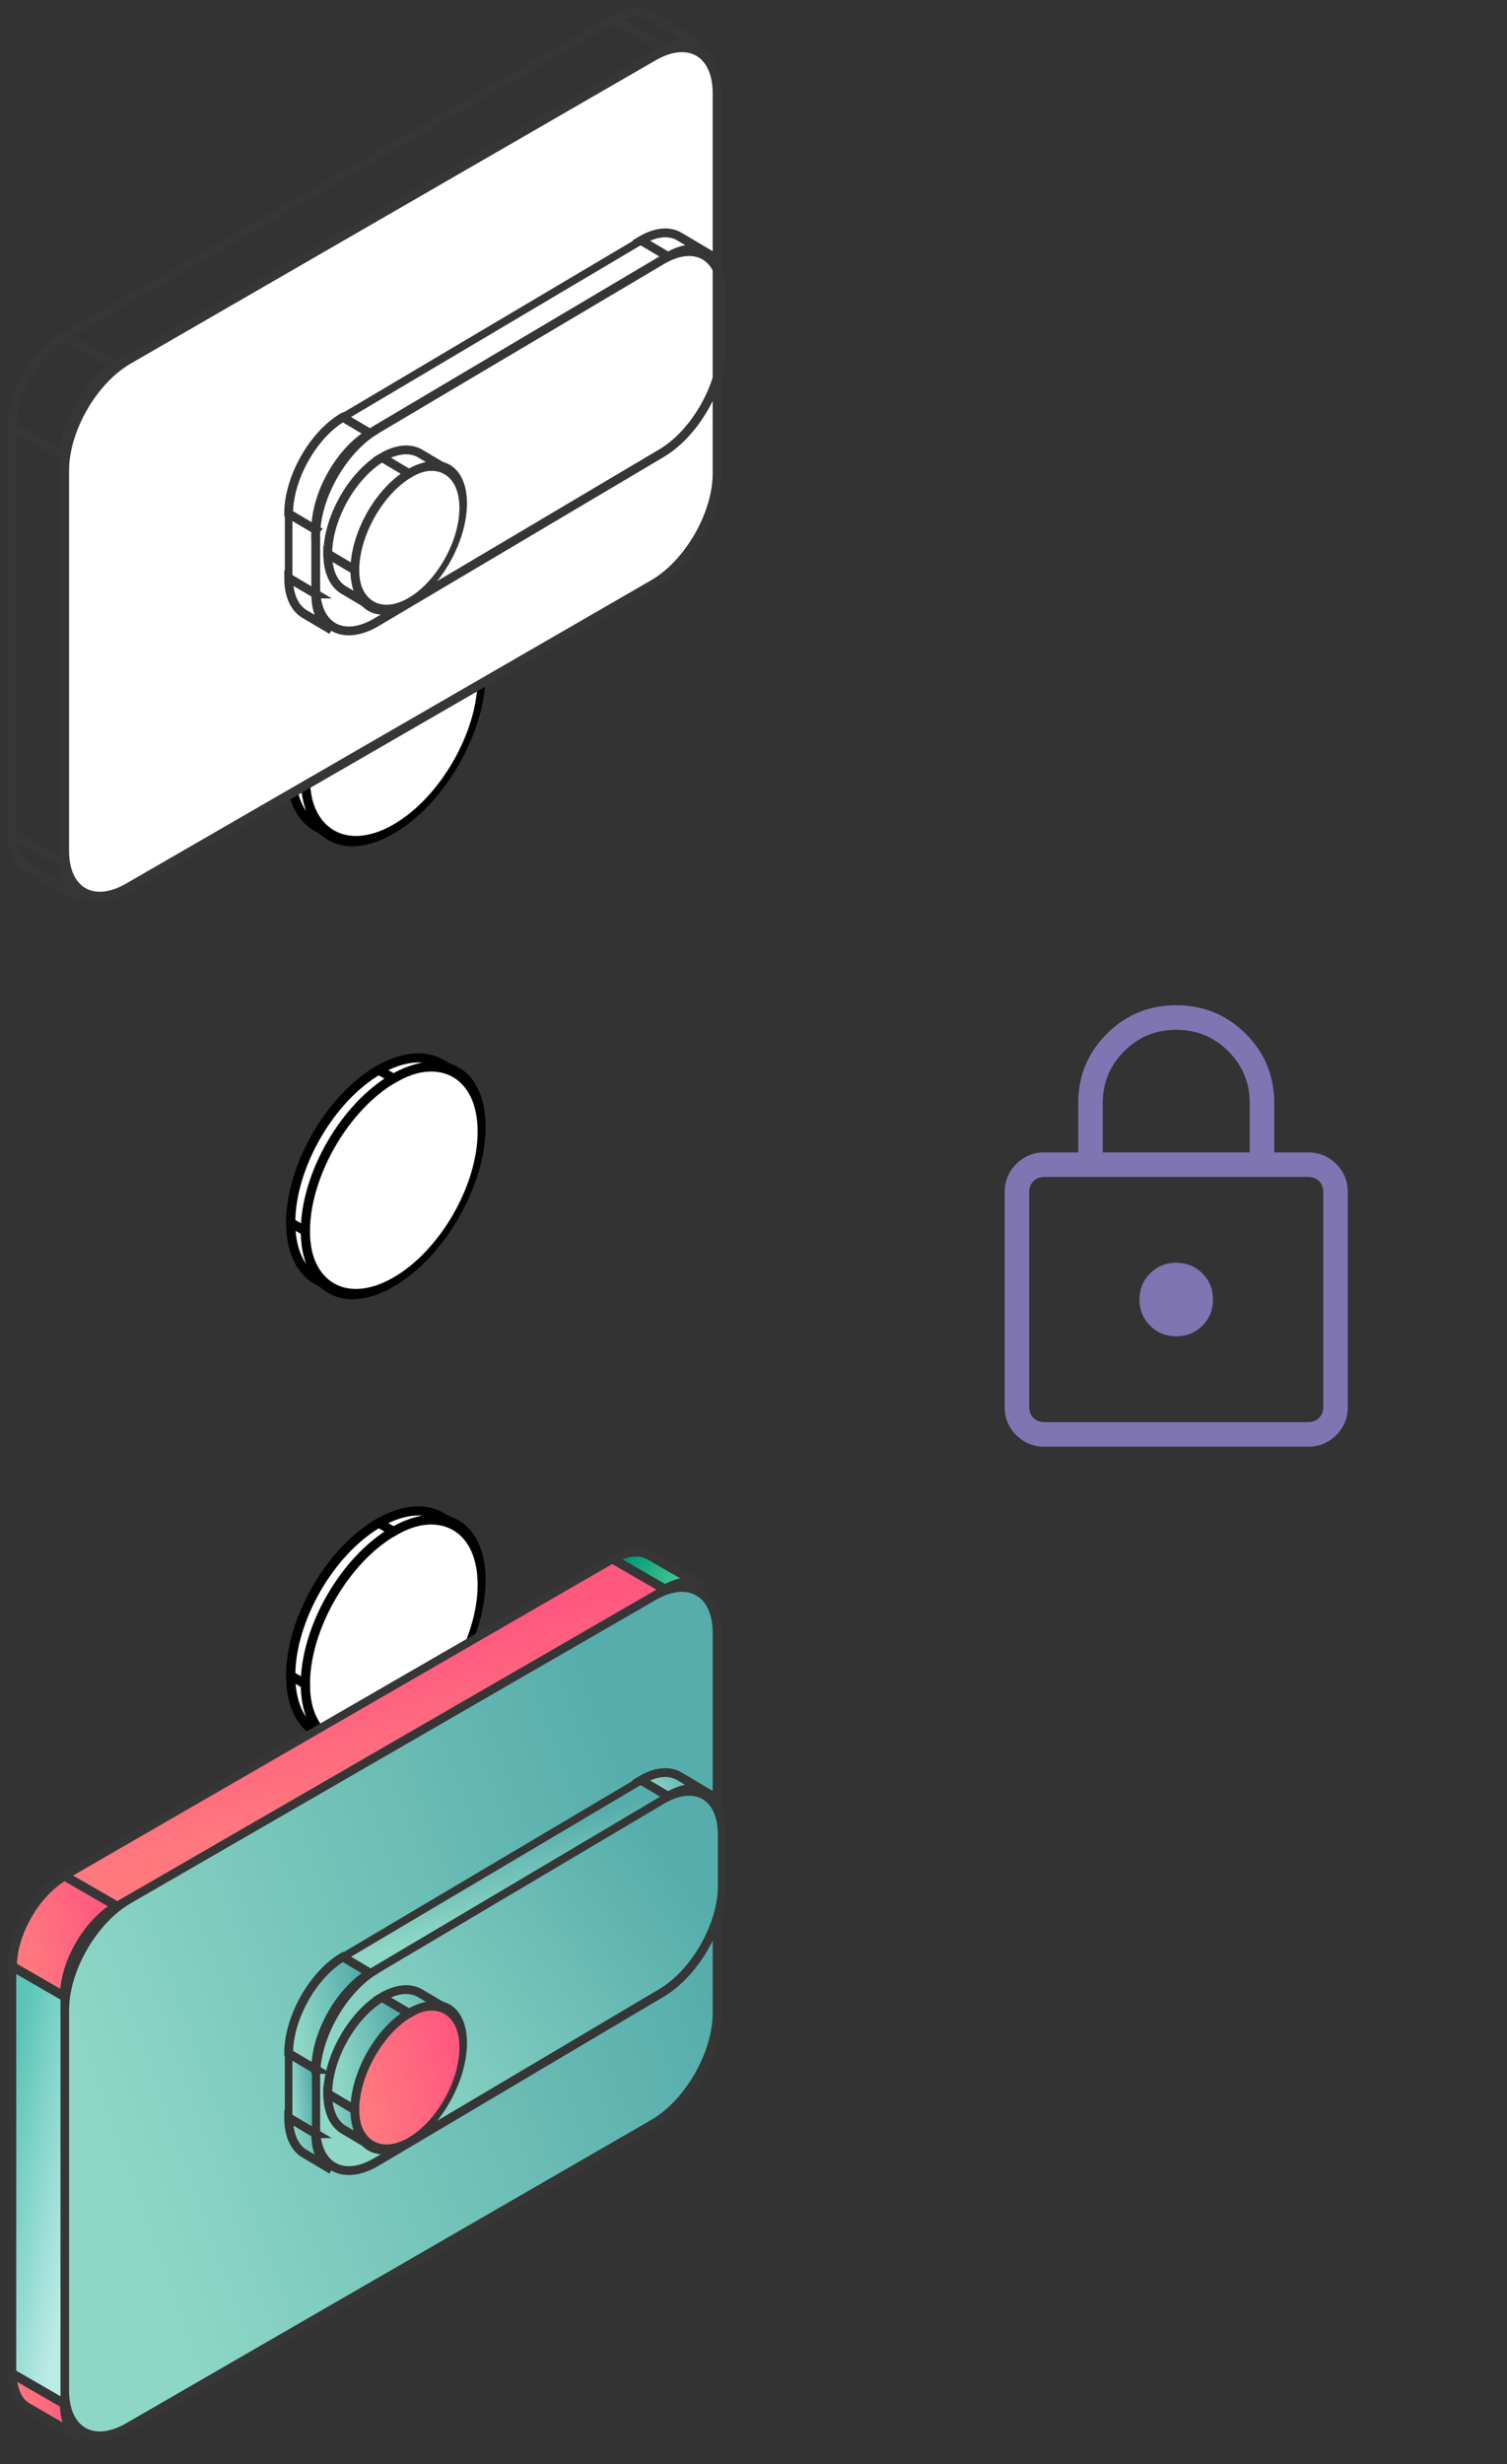 <svg xmlns="http://www.w3.org/2000/svg" fill="none" viewBox="0 0 123 201"><rect x="0" y="0" width="123" height="201" fill="#333333" stroke="none"/><g fill="#fff" stroke="#000" stroke-width=".752" clip-path="url(#a)"><circle cx="8.305" cy="8.305" r="8.305" transform="matrix(.866 -.5 0 1 24.926 55.168)"/><path d="M24.925 63.474c0 2.126.703 3.846 2.107 4.657l-1.199-.692c-1.404-.811-2.106-2.531-2.106-4.657l1.198.692ZM24.925 63.474c0-4.587 3.22-10.165 7.193-12.458l-1.199-.692c-3.972 2.293-7.192 7.87-7.192 12.458l1.198.692ZM37.207 50.513c-1.405-.81-3.246-.558-5.086.504l-1.2-.692c1.842-1.063 3.682-1.315 5.087-.504l1.199.692Z"/><circle cx="8.305" cy="8.305" r="8.305" transform="matrix(.866 -.5 0 1 24.926 92.117)"/><path d="M24.925 100.423c0 2.125.703 3.845 2.107 4.656l-1.199-.692c-1.404-.811-2.106-2.531-2.106-4.656l1.198.692ZM24.925 100.422c0-4.587 3.22-10.164 7.193-12.458l-1.199-.692c-3.972 2.294-7.192 7.871-7.192 12.458l1.198.692Z"/><path d="M37.207 87.462c-1.405-.81-3.246-.559-5.086.504l-1.2-.692c1.842-1.063 3.682-1.315 5.087-.504l1.199.692Z"/><circle cx="8.305" cy="8.305" r="8.305" transform="matrix(.866 -.5 0 1 24.926 129.065)"/><path d="M24.925 137.372c0 2.125.703 3.845 2.107 4.656l-1.199-.692c-1.404-.811-2.106-2.531-2.106-4.657l1.198.693Z"/><path d="M24.925 137.371c0-4.587 3.22-10.164 7.193-12.458l-1.199-.692c-3.972 2.294-7.192 7.871-7.192 12.458l1.198.692Z"/><path d="M37.207 124.411c-1.405-.811-3.246-.559-5.086.504l-1.2-.692c1.842-1.063 3.682-1.315 5.087-.504l1.199.692Z"/><circle cx="8.305" cy="8.305" r="8.305" transform="matrix(.866 -.5 0 1 24.926 166.014)"/><path d="M24.925 174.32c0-4.587 3.22-10.164 7.193-12.458l-1.199-.692c-3.972 2.294-7.192 7.871-7.192 12.458l1.198.692Z"/><path d="M37.207 161.36c-1.405-.811-3.246-.559-5.086.504l-1.2-.692c1.842-1.063 3.682-1.315 5.087-.504l1.199.692Z"/></g><path fill="#fff" stroke="#363636" stroke-width=".752" d="M5.262 38.36c0-3.323 2.332-7.363 5.21-9.025L53.332 4.59c2.878-1.662 5.211-.315 5.211 3.008v31.034c0 3.323-2.333 7.363-5.21 9.024L10.472 72.402c-2.878 1.662-5.21.315-5.21-3.008V38.36Z"/><path stroke="#363636" stroke-width=".752" d="M0 0h4.922v33.223H0z" transform="matrix(.866 .5 0 1 1 34.804)"/><path stroke="#363636" stroke-width=".752" d="M0 0h51.68v4.922H0z" transform="matrix(.866 -.5 .866 .5 5.262 27.422)"/><path stroke="#363636" stroke-width=".752" d="M5.263 70.488c0 1.26.416 2.28 1.248 2.76l-4.263-2.461c-.832-.48-1.248-1.5-1.248-2.76l4.263 2.461ZM5.263 37.266c0-2.719 1.908-6.024 4.262-7.383l-4.263-2.461C2.909 28.78 1 32.086 1 34.804l4.263 2.462ZM57.296 3.745c-.832-.48-1.923-.331-3.014.298l-4.262-2.46c1.09-.63 2.181-.78 3.014-.3l4.262 2.462Z"/><path stroke="#363636" stroke-width=".719" d="M25.77 43.713c0-3.177 2.216-7.066 4.95-8.687L54 21.23c2.734-1.62 4.95-.357 4.95 2.82v4.223c0 3.178-2.216 7.067-4.95 8.687L30.72 50.757c-2.734 1.62-4.95.357-4.95-2.82v-4.224Z"/><path stroke="#363636" stroke-width=".719" d="M0 0h2.571v5.243H0z" transform="matrix(.86 .51 0 1 23.559 41.902)"/><path stroke="#363636" stroke-width=".719" d="M0 0h28.284v2.571H0z" transform="scale(1.217 .721) rotate(-45 68.483 -4.162)"/><path stroke="#363636" stroke-width=".719" d="M25.77 48.452c0 1.342.433 2.428 1.297 2.94l-2.213-1.31c-.863-.513-1.295-1.599-1.295-2.94l2.212 1.31ZM25.77 43.21c0-2.896 1.981-6.417 4.425-7.865l-2.212-1.311c-2.444 1.448-4.424 4.97-4.424 7.865l2.212 1.31ZM57.66 20.607c-.863-.511-1.995-.352-3.128.319l-2.212-1.311c1.133-.671 2.265-.83 3.129-.318l2.212 1.31Z"/><ellipse cx="5.143" cy="5.243" stroke="#363636" stroke-width=".719" rx="5.143" ry="5.243" transform="matrix(.86 -.51 0 1 28.96 41.248)"/><path stroke="#363636" stroke-width=".719" d="M28.962 46.494c0 1.342.432 2.428 1.296 2.94l-2.212-1.31c-.864-.513-1.296-1.599-1.296-2.94l2.212 1.31Z"/><path stroke="#363636" stroke-width=".719" d="M28.962 46.495c0-2.896 1.98-6.418 4.424-7.865l-2.212-1.311c-2.443 1.447-4.424 4.969-4.424 7.865l2.212 1.31ZM36.512 38.31c-.864-.513-1.996-.354-3.128.317l-2.212-1.31c1.132-.672 2.264-.83 3.128-.319l2.212 1.311Z"/><path fill="url(#b)" stroke="#363636" stroke-width=".752" d="M5.262 163.949c0-3.322 2.332-7.363 5.21-9.024l42.86-24.746c2.878-1.661 5.211-.314 5.211 3.008v31.035c0 3.322-2.333 7.363-5.21 9.024l-42.861 24.746c-2.878 1.661-5.21.314-5.21-3.008v-31.035Z"/><path fill="url(#c)" stroke="#363636" stroke-width=".752" d="M0 0h4.922v33.223H0z" transform="matrix(.866 .5 0 1 1 160.394)"/><path fill="url(#d)" stroke="#363636" stroke-width=".752" d="M0 0h51.68v4.922H0z" transform="matrix(.866 -.5 .866 .5 5.262 153.011)"/><path fill="url(#e)" stroke="#363636" stroke-width=".752" d="M5.263 196.078c0 1.26.416 2.279 1.248 2.759l-4.263-2.461c-.832-.48-1.248-1.499-1.248-2.759l4.263 2.461Z"/><path fill="url(#f)" stroke="#363636" stroke-width=".752" d="M5.263 162.855c0-2.718 1.908-6.024 4.262-7.383l-4.263-2.461C2.909 154.37 1 157.676 1 160.394l4.263 2.461Z"/><path fill="url(#g)" stroke="#363636" stroke-width=".752" d="M57.296 129.334c-.832-.48-1.923-.331-3.014.299l-4.262-2.461c1.09-.63 2.181-.779 3.014-.299l4.262 2.461Z"/><path fill="url(#h)" stroke="#363636" stroke-width=".719" d="M25.77 169.303c0-3.178 2.216-7.067 4.95-8.687L54 146.82c2.734-1.62 4.95-.358 4.95 2.82v4.223c0 3.178-2.216 7.067-4.95 8.687l-23.28 13.796c-2.734 1.62-4.95.357-4.95-2.82v-4.223Z"/><path fill="url(#i)" stroke="#363636" stroke-width=".719" d="M0 0h2.571v5.243H0z" transform="matrix(.86 .51 0 1 23.559 167.492)"/><path fill="url(#j)" stroke="#363636" stroke-width=".719" d="M0 0h28.284v2.571H0z" transform="scale(1.217 .721) rotate(-45 278.755 82.935)"/><path fill="url(#k)" stroke="#363636" stroke-width=".719" d="M25.77 174.041c0 1.342.433 2.428 1.297 2.94l-2.213-1.311c-.863-.512-1.295-1.598-1.295-2.94l2.212 1.311Z"/><path fill="url(#l)" stroke="#363636" stroke-width=".719" d="M25.77 168.799c0-2.896 1.981-6.417 4.425-7.865l-2.212-1.311c-2.444 1.448-4.424 4.97-4.424 7.865l2.212 1.311Z"/><path fill="url(#m)" stroke="#363636" stroke-width=".719" d="M57.66 146.197c-.863-.512-1.995-.353-3.128.318l-2.212-1.311c1.133-.671 2.265-.83 3.129-.318l2.212 1.311Z"/><ellipse cx="5.143" cy="5.243" fill="url(#n)" stroke="#363636" stroke-width=".719" rx="5.143" ry="5.243" transform="matrix(.86 -.51 0 1 28.96 166.837)"/><path fill="url(#o)" stroke="#363636" stroke-width=".719" d="M28.962 172.084c0 1.342.432 2.428 1.296 2.94l-2.212-1.311c-.864-.512-1.296-1.598-1.296-2.94l2.212 1.311Z"/><path fill="url(#p)" stroke="#363636" stroke-width=".719" d="M28.962 172.084c0-2.896 1.98-6.417 4.424-7.865l-2.212-1.311c-2.443 1.448-4.424 4.969-4.424 7.865l2.212 1.311Z"/><path fill="url(#q)" stroke="#363636" stroke-width=".719" d="M36.512 163.898c-.864-.511-1.996-.352-3.128.318l-2.212-1.31c1.132-.671 2.264-.83 3.128-.318l2.212 1.31Z"/><path fill="#8075B3" d="M85.236 118a3.117 3.117 0 0 1-2.288-.944 3.113 3.113 0 0 1-.944-2.286V97.23c0-.893.315-1.655.944-2.286A3.116 3.116 0 0 1 85.236 94h2.768v-4c0-2.228.777-4.118 2.33-5.67 1.552-1.553 3.442-2.33 5.67-2.33 2.228 0 4.119.777 5.672 2.33s2.329 3.443 2.328 5.67v4h2.77c.893 0 1.655.315 2.286.944.629.63.944 1.392.944 2.288v17.538a3.12 3.12 0 0 1-.944 2.286 3.114 3.114 0 0 1-2.286.944H85.236Zm0-2h21.538c.359 0 .653-.115.884-.346.231-.231.346-.525.346-.884V97.23c0-.359-.115-.653-.346-.884-.231-.23-.525-.346-.884-.346h-21.54c-.359 0-.653.115-.884.346-.23.23-.346.526-.346.886v17.538c0 .359.115.653.346.884.23.231.526.346.886.346Zm10.768-7c.844 0 1.555-.289 2.132-.868.579-.577.868-1.288.868-2.132 0-.844-.29-1.555-.868-2.132-.579-.577-1.29-.867-2.132-.868-.843-.001-1.553.288-2.132.868-.579.577-.868 1.288-.868 2.132 0 .844.29 1.555.868 2.132.577.579 1.288.868 2.132.868Zm-6-15h12v-4c0-1.667-.583-3.083-1.75-4.25-1.167-1.167-2.583-1.75-4.25-1.75-1.667 0-3.083.583-4.25 1.75-1.167 1.167-1.75 2.583-1.75 4.25v4Z"/><defs><linearGradient id="b" x1="10.579" x2="58.438" y1="179.868" y2="162.921" gradientUnits="userSpaceOnUse"><stop stop-color="#8ED7C6"/><stop offset="1" stop-color="#56ADAB"/></linearGradient><linearGradient id="c" x1="1.751" x2="9.471" y1=".002" y2="1.538" gradientUnits="userSpaceOnUse"><stop stop-color="#5BC5B8"/><stop offset="1" stop-color="#BCEBE5"/></linearGradient><linearGradient id="d" x1="5.157" x2="11.16" y1="2.858" y2="-12.12" gradientUnits="userSpaceOnUse"><stop stop-color="#FF797F"/><stop offset="1" stop-color="#FF587F"/></linearGradient><linearGradient id="e" x1="1.55" x2="5.901" y1="196.648" y2="195.556" gradientUnits="userSpaceOnUse"><stop stop-color="#FF797F"/><stop offset="1" stop-color="#FF587F"/></linearGradient><linearGradient id="f" x1="1.851" x2="8.715" y1="158.726" y2="157.314" gradientUnits="userSpaceOnUse"><stop stop-color="#FF797F"/><stop offset="1" stop-color="#FF587F"/></linearGradient><linearGradient id="g" x1="50.539" x2="54.988" y1="127.966" y2="130.956" gradientUnits="userSpaceOnUse"><stop stop-color="#009877"/><stop offset="1" stop-color="#50D098"/></linearGradient><linearGradient id="h" x1="29.081" x2="55.343" y1="170.72" y2="151.993" gradientUnits="userSpaceOnUse"><stop stop-color="#8ED7C6"/><stop offset="1" stop-color="#56ADAB"/></linearGradient><linearGradient id="i" x1=".257" x2="2.386" y1="3.044" y2="2.796" gradientUnits="userSpaceOnUse"><stop stop-color="#8ED7C6"/><stop offset="1" stop-color="#56ADAB"/></linearGradient><linearGradient id="j" x1="2.822" x2="5.853" y1="1.493" y2="-6.429" gradientUnits="userSpaceOnUse"><stop stop-color="#8ED7C6"/><stop offset="1" stop-color="#56ADAB"/></linearGradient><linearGradient id="k" x1="23.909" x2="26.744" y1="175.198" y2="174.642" gradientUnits="userSpaceOnUse"><stop stop-color="#8ED7C6"/><stop offset="1" stop-color="#56ADAB"/></linearGradient><linearGradient id="l" x1="24.221" x2="29.631" y1="164.951" y2="164.021" gradientUnits="userSpaceOnUse"><stop stop-color="#8ED7C6"/><stop offset="1" stop-color="#56ADAB"/></linearGradient><linearGradient id="m" x1="52.853" x2="55.984" y1="145.705" y2="143.648" gradientUnits="userSpaceOnUse"><stop stop-color="#8ED7C6"/><stop offset="1" stop-color="#56ADAB"/></linearGradient><linearGradient id="n" x1="1.026" x2="9.214" y1="6.089" y2="4.18" gradientUnits="userSpaceOnUse"><stop stop-color="#FF797F"/><stop offset="1" stop-color="#FF587F"/></linearGradient><linearGradient id="o" x1="27.1" x2="29.935" y1="173.241" y2="172.685" gradientUnits="userSpaceOnUse"><stop stop-color="#8ED7C6"/><stop offset="1" stop-color="#56ADAB"/></linearGradient><linearGradient id="p" x1="27.412" x2="32.822" y1="168.235" y2="167.306" gradientUnits="userSpaceOnUse"><stop stop-color="#8ED7C6"/><stop offset="1" stop-color="#56ADAB"/></linearGradient><linearGradient id="q" x1="31.705" x2="34.835" y1="163.406" y2="161.349" gradientUnits="userSpaceOnUse"><stop stop-color="#8ED7C6"/><stop offset="1" stop-color="#56ADAB"/></linearGradient><clipPath id="a"><path fill="#fff" d="M5.68 46.862h51.138v120.325H5.68z"/></clipPath></defs></svg>